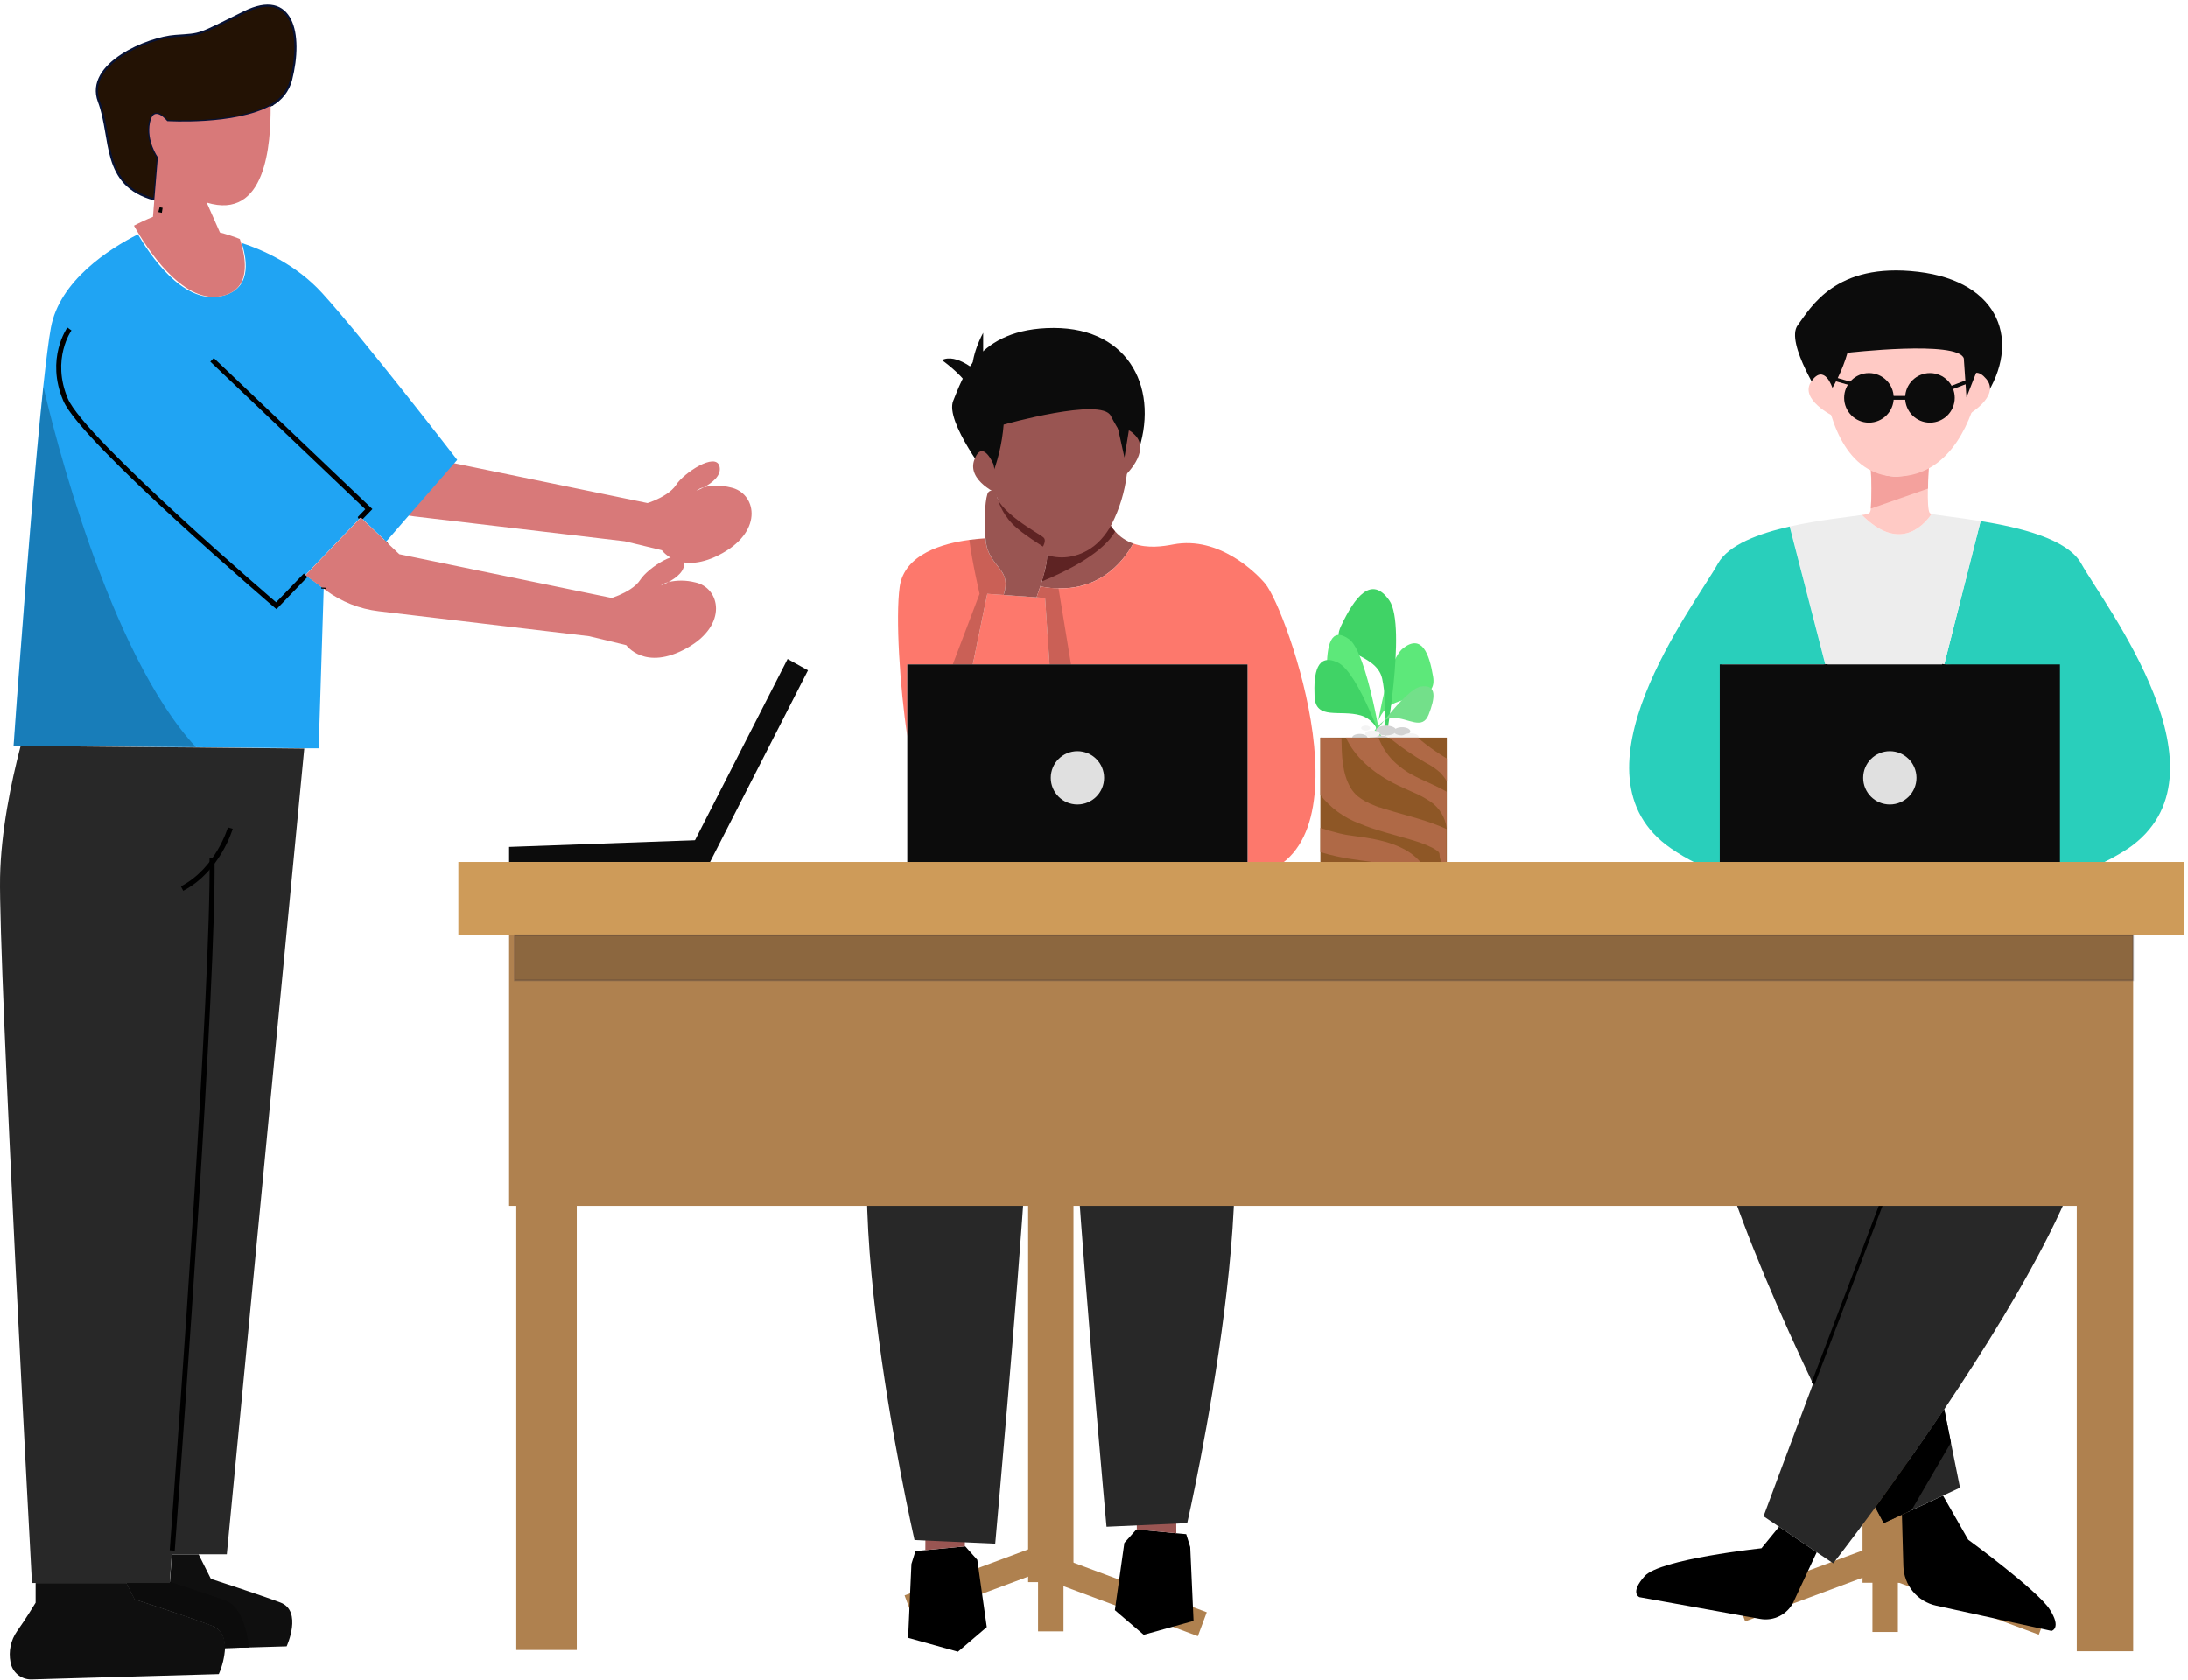 <svg width="388" height="298" viewBox="0 0 388 298" fill="none"
	xmlns="http://www.w3.org/2000/svg">
	<path d="M294.659 202.579H373.932V213.008H294.659V202.579Z" fill="#AF814F" />
	<path d="M330.281 206.522H338.316V280.723H330.281V206.522Z" fill="#AF814F" />
	<path d="M336.551 267.839V289.455H332.04V267.839H336.551Z" fill="#AF814F" />
	<path d="M336.304 275.737L363.118 285.709L361.546 289.938L334.731 279.965L336.304 275.737Z" fill="#AF814F" />
	<path d="M336.358 277.567L309.465 287.58L307.887 283.34L334.779 273.326L336.358 277.567Z" fill="#AF814F" />
	<path d="M115.084 202.478H194.358V212.907H115.084V202.478Z" fill="#AF814F" />
	<path d="M182.323 206.414H190.358V280.615H182.323V206.414Z" fill="#AF814F" />
	<path d="M188.592 267.73V289.346H184.081V267.73H188.592Z" fill="#AF814F" />
	<path d="M187.1 275.943L213.993 285.957L212.414 290.197L185.521 280.184L187.1 275.943Z" fill="#AF814F" />
	<path d="M188.883 277.196L161.991 287.209L160.412 282.969L187.304 272.956L188.883 277.196Z" fill="#AF814F" />
	<path d="M197.696 285.586L202.809 289.955L211.649 287.493L211.06 274.386L210.35 272.106L208.592 271.944L201.592 271.274H201.51L199.38 273.655L197.696 285.586Z" fill="black" />
	<path d="M201.544 264.031L201.592 271.274L208.592 271.944L208.544 263.99L201.544 264.031Z" fill="#995552" />
	<path d="M174.991 288.589L169.878 292.958L161.038 290.496L161.627 277.388L162.344 275.102L164.095 274.94L171.102 274.271H171.177L173.307 276.658L174.991 288.589Z" fill="black" />
	<path d="M171.143 267.034L171.102 274.271L164.095 274.94L164.143 266.993L171.143 267.034Z" fill="#995552" />
	<path d="M132.743 173.719C132.94 173.347 133.075 173.111 133.129 173.043L132.973 173.719H134.326L180.358 173.043H181.034L181.873 158.13H132.784L132.743 173.719Z" fill="#FD786C" />
	<path d="M133.17 172.976C133.17 172.976 133.014 173.233 132.764 173.72H132.994L133.17 172.976Z" stroke="#7CBFBD" stroke-width="0.72" stroke-miterlimit="10" />
	<path d="M184.48 104.023C194.456 105.93 199.238 99.573 200.949 96.414C199.727 95.986 198.633 95.256 197.77 94.29C197.161 93.609 196.655 92.841 196.269 92.011C195.788 93.018 195.174 93.955 194.443 94.798C193.117 96.368 191.293 97.435 189.275 97.821C188.046 98.053 186.779 97.972 185.589 97.584C185.961 98.545 185.474 100.783 184.825 102.887C184.71 103.279 184.595 103.678 184.48 104.023Z" fill="#995552" />
	<path d="M173.328 66.02C173.328 66.02 169.656 62.59 167.031 63.876C167.031 63.876 170.413 66.29 171.516 68.251C171.707 68.567 171.819 68.924 171.84 69.293C171.84 71.302 173.328 66.02 173.328 66.02Z" fill="#0C0C0C" />
	<path d="M174.349 64.16C174.349 64.16 174.349 61.164 174.349 59.737C174.349 58.309 174.349 59.04 174.349 59.04C174.349 59.04 171.996 63.199 172.429 66.689C172.861 70.179 174.349 64.16 174.349 64.16Z" fill="#0C0C0C" />
	<path d="M172.509 117.84H186.117L185.332 106.065L183.811 105.95L177.987 105.538H177.967L175.079 105.328L172.509 117.84Z" fill="#FD786C" />
	<path d="M160.889 130.556V117.84H172.509L175.079 105.328L177.967 105.538C179.367 101.196 176.188 100.864 175.059 97.273C174.893 96.695 174.789 96.101 174.748 95.501C174.01 95.542 173.03 95.616 171.9 95.772C167.281 96.38 160.362 98.267 159.544 104.097C158.8 109.501 159.564 121.743 160.889 130.556Z" fill="#FD786C" />
	<path d="M129.409 185.36C134.049 182.336 137.87 181.518 140.907 182.059C142.35 182.354 143.715 182.949 144.914 183.806C146.113 184.662 147.119 185.76 147.866 187.03C149.539 189.744 150.504 192.835 150.673 196.019C150.768 197.696 150.572 201.849 150.24 207.388H159.411C158.945 200.347 158.688 195.004 158.789 193.016C159.236 184.616 165.945 172.374 181.108 183.094C181.631 183.459 182.104 183.891 182.515 184.379C182.535 182.398 182.358 180.42 181.988 178.474C181.631 176.592 181.069 174.755 180.31 172.996L134.279 173.672C133.335 175.357 132.477 177.088 131.709 178.86C130.768 180.961 129.999 183.134 129.409 185.36V185.36Z" fill="#0C0C0C" />
	<path d="M184.825 102.887L184.886 103.083C193.678 99.437 196.742 96.103 197.736 94.29C197.127 93.609 196.621 92.841 196.235 92.011C195.754 93.018 195.14 93.955 194.409 94.798C193.084 96.368 191.259 97.435 189.242 97.821C188.013 98.053 186.745 97.972 185.556 97.584C185.961 98.545 185.474 100.783 184.825 102.887Z" fill="#5E2323" />
	<path d="M173.28 76.465C173.28 76.465 173.549 77.989 174.108 80.243C174.439 81.511 174.873 83.078 175.411 84.644C175.804 85.763 176.239 86.897 176.735 88.053C177.762 90.65 179.195 93.059 180.977 95.182C181.963 96.322 183.146 97.263 184.466 97.96V97.96C184.911 98.183 185.372 98.368 185.846 98.513C187.115 98.897 188.452 98.977 189.756 98.747C191.858 98.382 193.783 97.313 195.232 95.707C196.003 94.87 196.657 93.928 197.177 92.907C198.538 90.21 199.427 87.288 199.804 84.275V84.275C200.052 82.568 200.211 80.848 200.28 79.123C200.28 78.088 200.28 77.167 200.28 76.38C200.28 74.814 200.177 73.836 200.177 73.836L199.204 68.875L178.156 74.984C178.008 75.037 177.855 75.077 177.701 75.105C177.616 75.125 177.534 75.151 177.453 75.183L173.28 76.465Z" fill="#995552" />
	<path d="M201.625 80.682C199.816 78.57 198.257 76.255 196.979 73.784C195.403 70.402 177.981 75.326 177.981 75.326C177.712 78.702 176.911 82.014 175.607 85.139C175.607 85.139 167.491 74.778 169.046 71.085C170.602 67.392 173.158 58.194 186.841 58.181C200.523 58.167 205.731 69.428 201.625 80.682Z" fill="#0C0C0C" />
	<path d="M176.182 82.374C176.182 82.374 174.247 77.734 172.8 81.521C171.353 85.309 177.223 87.764 177.223 87.764L176.182 82.374Z" fill="#995552" />
	<path d="M198.223 79.188C198.223 79.188 198.325 74.176 201.253 77.159C204.182 80.142 199.319 84.545 199.319 84.545L198.223 79.188Z" fill="#995552" />
	<path d="M197.751 73.757L199.401 81.169L200.28 75.705L197.751 73.757Z" fill="#0C0C0C" />
	<path d="M183.6 98.875C183.6 98.875 186.022 96.185 185.05 95.344C184.078 94.504 176.774 90.811 176.28 86.875L177.329 93.037L183.6 98.875Z" fill="#5E2323" />
	<path d="M174.768 95.501C174.809 96.101 174.913 96.695 175.079 97.273C176.209 100.864 179.387 101.196 177.987 105.538L183.817 105.951C184.67 103.57 186.151 99.052 185.589 97.584C185.548 97.437 185.457 97.308 185.332 97.219C183.581 96.069 182.174 95.149 181.024 94.25C181.024 94.25 181.024 94.25 181.024 94.216C178.815 92.639 177.274 90.295 176.702 87.642C176.658 87.463 176.556 87.303 176.41 87.189C176.265 87.075 176.086 87.013 175.901 87.013C175.716 87.013 175.537 87.075 175.391 87.189C175.246 87.303 175.143 87.463 175.099 87.642C174.612 89.184 174.518 92.985 174.768 95.501Z" fill="#995552" />
	<path d="M183.817 105.95L185.332 106.065L186.117 117.84H221.226V155.472C244.039 152.428 228.165 108.034 224.364 103.536C222.788 101.642 216.18 95.034 208.064 96.57C206.272 96.921 203.506 97.334 200.949 96.414C199.427 99.207 195.538 104.53 187.713 104.368C186.628 104.343 185.546 104.228 184.48 104.023C184.243 104.74 184.007 105.403 183.817 105.95Z" fill="#FD786C" />
	<path d="M131.729 178.887C137.18 177.291 140.264 178.285 142.99 179.827C149.841 183.703 153.209 192.678 153.209 192.678C158.011 169.067 175.109 175.012 182.008 178.474C181.652 176.592 181.089 174.755 180.331 172.996L134.299 173.672C133.354 175.366 132.496 177.106 131.729 178.887Z" fill="#282828" />
	<path d="M191.027 207.388C192.549 230.234 196.215 270.787 196.215 270.787L210.526 270.145C210.526 270.145 226.805 198.845 214.158 184.379C213.747 183.891 213.274 183.459 212.751 183.094C197.567 172.374 190.858 184.615 190.432 193.015C190.303 194.984 190.56 200.347 191.027 207.388Z" fill="#282828" />
	<path d="M162.175 273.148L176.486 273.79C176.486 273.79 180.483 229.456 181.863 207.387C182.194 201.848 182.39 197.696 182.296 196.018C181.863 187.835 175.471 175.978 161.025 185.359L159.929 186.096C144.745 196.837 162.175 273.148 162.175 273.148Z" fill="#282828" />
	<path d="M160.89 117.84H221.226V158.062H160.89V117.84Z" fill="#0C0C0C" />
	<path d="M191.061 142.682C188.45 142.682 186.333 140.566 186.333 137.955C186.333 135.344 188.45 133.227 191.061 133.227C193.672 133.227 195.789 135.344 195.789 137.955C195.789 140.566 193.672 142.682 191.061 142.682Z" fill="#E0E0E0" />
	<path opacity="0.2" d="M184.48 104.023C184.243 104.74 184.007 105.376 183.804 105.951L185.319 106.065L186.103 117.841H189.925L187.713 104.354C186.628 104.334 185.547 104.223 184.48 104.023V104.023Z" fill="black" />
	<path opacity="0.2" d="M168.958 117.84H172.509L175.079 105.328L177.967 105.538C179.367 101.196 176.188 100.864 175.059 97.273C174.893 96.695 174.789 96.101 174.748 95.501C174.01 95.542 173.03 95.616 171.9 95.772C172.428 99.89 173.713 105.328 173.713 105.328L168.958 117.84Z" fill="black" />
	<path d="M91.553 162.875H102.28V292.651H91.553V162.875Z" fill="#AF814F" />
	<path d="M368.28 162.875H378.28V292.875H368.28V162.875Z" fill="#AF814F" />
	<path d="M121.28 152.875H125.917L128.876 147.083L143.28 118.889L139.668 116.875L124.233 147.083L121.28 152.875Z" fill="#0C0C0C" />
	<path d="M90.28 150.208V152.875H124.638L127.28 148.875L90.28 150.208Z" fill="#0C0C0C" />
	<path d="M60.509 85.207L63.735 87.602L64.161 87.913C66.893 89.929 70.102 91.201 73.474 91.605L110.788 96.015L117.091 97.537L117.375 97.611C117.375 97.611 120.676 102.271 128.102 98.125C135.528 93.979 133.993 87.399 129.576 86.472C128.024 86.083 126.402 86.067 124.842 86.425C124.407 86.665 123.955 86.873 123.489 87.047C123.89 86.744 124.351 86.532 124.842 86.425C126.195 85.694 128 84.396 127.588 82.732C126.912 80.141 121.23 83.922 119.905 85.999C119.073 87.297 117.314 88.231 116.104 88.758C115.366 89.069 114.825 89.238 114.825 89.238L77.16 81.481L74.834 79.276L70.329 74.988L60.509 85.207Z" fill="#D87979" />
	<path d="M2.411 132.247H3.656L29.587 132.483L34.754 132.524L53.955 132.713H56.512L57.404 104.388L54.172 101.987L63.978 91.775L68.483 96.063L72.595 91.328L81.076 81.582C81.076 81.582 64.344 59.899 57.127 51.986C52.487 46.9 46.542 44.303 42.856 43.099C43.932 46.413 44.574 51.519 39.015 52.567C32.326 53.873 26.516 45.128 24.453 41.557C19.421 44.127 10.534 49.761 9.012 58.181C8.62 60.291 8.174 63.991 7.66 68.637C6.253 81.812 4.596 102.691 3.527 116.907C3.095 122.562 2.75 127.181 2.574 129.812C2.466 131.408 2.411 132.247 2.411 132.247Z" fill="#20A4F3" />
	<path d="M47.99 18.737C47.99 18.642 47.99 18.534 47.99 18.433" stroke="black" stroke-width="0.93" stroke-miterlimit="10" />
	<path d="M68.273 96.353L68.49 96.103" stroke="black" stroke-width="0.89" stroke-miterlimit="10" />
	<path d="M37.601 63.835L65.412 90.32L63.978 91.802L63.985 91.815" stroke="black" stroke-width="0.89" stroke-miterlimit="10" />
	<path d="M12.306 58.363C12.306 58.363 8.525 63.659 11.63 70.923C14.734 78.187 48.998 107.445 48.998 107.445L54.205 102.034" stroke="black" stroke-width="0.89" stroke-miterlimit="10" />
	<path d="M54.178 102.021L57.398 104.422L57.824 104.733C60.562 106.745 63.776 108.012 67.15 108.412L104.471 112.835L110.774 114.357L111.058 114.432C111.058 114.432 114.366 119.092 121.792 114.952C129.218 110.813 127.676 104.226 123.266 103.299C121.715 102.906 120.092 102.887 118.532 103.245C118.096 103.484 117.644 103.692 117.179 103.867C117.582 103.568 118.042 103.356 118.532 103.245C119.884 102.521 121.69 101.216 121.237 99.552C120.595 96.962 114.886 100.743 113.554 102.826C112.729 104.124 110.97 105.058 109.76 105.578C109.016 105.89 108.475 106.065 108.475 106.065L70.809 98.308L68.49 96.103L63.985 91.815L54.178 102.021Z" fill="#D87979" />
	<path d="M63.985 91.815L63.978 91.802" stroke="black" stroke-width="0.89" stroke-miterlimit="10" />
	<path d="M27.368 35.368L27.963 27.867C27.963 27.867 25.894 25.04 26.563 21.726C27.233 18.412 29.627 21.462 29.627 21.462C29.627 21.462 41.592 22.22 47.963 18.723C48.014 18.699 48.063 18.672 48.111 18.642C48.968 18.177 49.72 17.542 50.321 16.776C50.922 16.009 51.361 15.127 51.608 14.185C53.684 6.015 51.858 -2.047 43.35 2.146C34.842 6.34 35.944 6.042 31.095 6.38C26.245 6.718 15.032 11.338 17.527 17.973C19.996 24.479 17.899 32.791 27.368 35.368Z" fill="#231204" stroke="#071235" stroke-width="0.38" stroke-miterlimit="10" stroke-linecap="round" />
	<path d="M23.75 40.021C25.988 44.011 32.245 53.737 39.001 52.574C44.601 51.607 43.736 46.034 42.525 42.388C41.377 41.928 40.2 41.544 39.001 41.239L36.654 35.922C47.151 39.122 48.044 25.608 47.99 18.737C41.619 22.233 29.654 21.476 29.654 21.476C29.654 21.476 27.246 18.433 26.59 21.74C25.934 25.047 27.99 27.881 27.99 27.881L27.368 35.368L27.125 38.452C25.974 38.918 24.848 39.442 23.75 40.021V40.021Z" fill="#D87979" />
	<path d="M28.187 37.174C28.378 37.225 28.572 37.265 28.768 37.296" stroke="black" stroke-width="0.89" stroke-miterlimit="10" />
	<path d="M57.398 104.422L57.411 104.232" stroke="black" stroke-width="0.89" stroke-miterlimit="10" />
	<path opacity="0.24" d="M2.411 132.247H3.656L29.587 132.483L34.754 132.524C19.252 115.893 9.425 76.158 7.7 68.637C6.294 81.812 4.637 102.691 3.568 116.907C3.135 122.562 2.79 127.181 2.614 129.812C2.466 131.408 2.411 132.247 2.411 132.247Z" fill="black" />
	<path d="M44.419 149.669C44.419 149.669 41.138 151.055 29.215 155.526" stroke="#0C0C0C" stroke-width="1.44" stroke-miterlimit="10" />
	<path d="M22.411 280.763L23.872 283.651C23.872 283.651 33.097 286.634 37.513 288.318C39.387 288.994 39.894 290.658 39.853 292.315L44.182 292.2L50.83 292.004C50.83 292.004 53.712 285.728 49.714 284.226C45.717 282.725 37.398 280.033 37.398 280.033L35.214 275.684H30.479C30.303 278.274 30.162 279.992 30.128 280.56C30.123 280.63 30.123 280.7 30.128 280.77L22.411 280.763Z" fill="#0F0F0F" />
	<path d="M3.02 289.319C2.468 290.108 2.081 290.999 1.881 291.94C1.682 292.881 1.673 293.853 1.857 294.798C2.005 295.676 2.466 296.472 3.154 297.037C3.843 297.603 4.713 297.901 5.604 297.875L16.919 297.55L38.798 296.928C39.438 295.466 39.813 293.902 39.907 292.309C39.948 290.652 39.441 289.015 37.567 288.312C33.124 286.634 23.899 283.652 23.899 283.652L22.438 280.764H6.314V284.26C6.314 284.26 4.535 287.209 3.02 289.319Z" fill="#0F0F0F" />
	<path d="M5.665 280.763H30.114C30.11 280.694 30.11 280.624 30.114 280.554C30.114 279.986 30.29 278.268 30.466 275.677H40.219L53.955 132.761L34.754 132.571L29.587 132.531L3.656 132.294C1.945 138.848 0.166 147.505 0.01 155.533C-0.28 171.312 5.665 280.763 5.665 280.763Z" fill="#282828" />
	<path d="M22.411 280.763L23.872 283.651C23.872 283.651 33.097 286.634 37.513 288.318C39.387 288.994 39.894 290.658 39.853 292.315L44.182 292.2C43.715 288.535 42.566 284.761 39.853 283.814C36.986 282.82 33.144 281.555 30.107 280.561C30.103 280.63 30.103 280.7 30.107 280.77L22.411 280.763Z" fill="#0C0C0C" />
	<path d="M30.54 274.994C32.177 253.047 37.872 174.673 37.601 152.327V152.232" stroke="black" stroke-width="0.89" stroke-miterlimit="10" />
	<path d="M40.841 146.869C40.841 146.869 38.71 154.241 32.285 157.596" stroke="black" stroke-width="0.89" stroke-miterlimit="10" />
	<path d="M243.825 131.82C243.825 131.82 243.487 126.707 246.821 124.935C250.156 123.163 254.816 124.171 254.132 120.005C253.449 115.838 252.103 112.45 248.85 114.939C245.597 117.428 243.825 131.82 243.825 131.82Z" fill="#5DE87A" />
	<path d="M245.442 133.193C245.442 133.193 246.118 125.023 245.103 120.377C244.035 115.433 235.344 116.231 237.792 111.05C240.241 105.869 243.203 101.96 246.368 106.498C249.533 111.037 245.442 133.193 245.442 133.193Z" fill="#40D366" />
	<path d="M242.479 131.821C242.479 131.821 244.386 127.262 247.078 127.303C249.77 127.343 252.239 129.568 253.348 126.735C254.457 123.901 254.904 121.324 251.995 121.757C249.087 122.19 242.479 131.821 242.479 131.821Z" fill="#73E08A" />
	<path d="M245.164 133.193C245.164 133.193 244.008 126.254 240.775 124.638C237.542 123.021 235.323 123.096 235.296 118.821C235.269 114.547 235.939 111.016 239.226 113.363C242.513 115.71 245.164 133.193 245.164 133.193Z" fill="#5DE87A" />
	<path d="M245.624 133.004C245.624 133.004 244.948 127.931 241.282 126.876C237.616 125.821 233.301 127.769 233.112 123.555C232.923 119.342 233.531 115.75 237.244 117.509C240.957 119.267 245.624 133.004 245.624 133.004Z" fill="#40D366" />
	<path d="M247.18 131.82C246.171 131.82 245.354 131.427 245.354 130.941C245.354 130.456 246.171 130.062 247.18 130.062C248.188 130.062 249.006 130.456 249.006 130.941C249.006 131.427 248.188 131.82 247.18 131.82Z" fill="#F4F4F4" />
	<path d="M245.8 130.434C244.814 130.434 244.014 130.043 244.014 129.561C244.014 129.08 244.814 128.689 245.8 128.689C246.786 128.689 247.586 129.08 247.586 129.561C247.586 130.043 246.786 130.434 245.8 130.434Z" fill="#D3D3D3" />
	<path d="M248.634 130.434C247.831 130.434 247.18 130.107 247.18 129.704C247.18 129.3 247.831 128.973 248.634 128.973C249.437 128.973 250.088 129.3 250.088 129.704C250.088 130.107 249.437 130.434 248.634 130.434Z" fill="#D3D3D3" />
	<path d="M250.135 131.469C249.306 131.469 248.634 131.154 248.634 130.765C248.634 130.377 249.306 130.062 250.135 130.062C250.965 130.062 251.637 130.377 251.637 130.765C251.637 131.154 250.965 131.469 250.135 131.469Z" fill="#F4F4F4" />
	<path d="M244.684 132.024C243.75 132.024 242.993 131.669 242.993 131.232C242.993 130.795 243.75 130.441 244.684 130.441C245.618 130.441 246.375 130.795 246.375 131.232C246.375 131.669 245.618 132.024 244.684 132.024Z" fill="#D3D3D3" />
	<path d="M243.379 130.765C242.658 130.765 242.073 130.496 242.073 130.163C242.073 129.831 242.658 129.562 243.379 129.562C244.1 129.562 244.684 129.831 244.684 130.163C244.684 130.496 244.1 130.765 243.379 130.765Z" fill="#F4F4F4" />
	<path d="M242.182 129.561C241.733 129.561 241.37 129.365 241.37 129.122C241.37 128.879 241.733 128.682 242.182 128.682C242.63 128.682 242.993 128.879 242.993 129.122C242.993 129.365 242.63 129.561 242.182 129.561Z" fill="#F4F4F4" />
	<path d="M241.133 131.476C240.386 131.476 239.781 131.182 239.781 130.82C239.781 130.457 240.386 130.164 241.133 130.164C241.88 130.164 242.486 130.457 242.486 130.82C242.486 131.182 241.88 131.476 241.133 131.476Z" fill="#D3D3D3" />
	<path d="M234.14 130.819H256.567V153.247H234.14V130.819Z" fill="#8E5726" />
	<path d="M246.348 130.819L246.612 131.036C248.569 132.612 250.647 134.032 252.827 135.283C253.759 135.754 254.625 136.346 255.404 137.042C255.855 137.507 256.246 138.027 256.567 138.59V134.532C255.264 133.748 254.006 132.89 252.8 131.962C252.354 131.611 251.873 131.239 251.447 130.826L246.348 130.819Z" fill="#AF6946" />
	<path d="M238.678 130.819C240.268 134.323 243.48 136.988 246.957 138.82C247.565 139.145 248.194 139.436 248.816 139.72L250.088 140.295L250.494 140.477L250.602 140.525L250.697 140.565C251.763 141.019 252.783 141.576 253.74 142.229C254.505 142.768 255.149 143.461 255.63 144.264C256.111 145.066 256.419 145.961 256.533 146.889V140.417C255.181 139.652 253.76 139.003 252.523 138.442L252.408 138.394L251.894 138.158C251.576 138.009 251.265 137.86 250.954 137.698L250.223 137.305L249.797 137.062L249.628 136.954C248.7 136.373 247.838 135.692 247.058 134.925C245.92 133.769 245.04 132.386 244.474 130.867L238.678 130.819Z" fill="#AF6946" />
	<path d="M234.14 130.819V140.998C235.931 143.278 238.312 145.023 241.025 146.044C244.001 147.288 247.112 148.012 250.21 148.932C250.579 149.04 250.951 149.155 251.326 149.277C251.407 149.277 251.901 149.479 252.063 149.527C252.739 149.777 253.361 150.048 253.99 150.352C254.099 150.406 254.545 150.683 254.667 150.758C254.829 150.879 254.998 151.015 255.012 151.015C255.055 151.048 255.094 151.087 255.127 151.13L255.215 151.272L255.309 151.468L255.248 151.36C255.248 151.61 255.282 151.657 255.296 151.495C255.268 151.817 255.315 152.141 255.432 152.443C255.549 152.744 255.734 153.014 255.972 153.233H256.5V147.64C256.5 147.437 256.5 147.227 256.5 147.031C255.999 146.801 255.505 146.592 255.032 146.409C251.948 145.185 248.715 144.475 245.563 143.48C245.279 143.392 244.988 143.298 244.704 143.196H244.664C244.644 143.202 244.623 143.202 244.603 143.196L243.927 142.946C243.272 142.69 242.633 142.397 242.012 142.067C241.931 141.999 241.411 141.688 241.336 141.641C241.262 141.593 240.849 141.269 240.727 141.188C240.274 140.799 239.884 140.343 239.571 139.835C237.968 137.197 237.934 133.937 237.88 130.907L234.14 130.819Z" fill="#AF6946" />
	<path d="M234.14 146.849V151.13C235.1 151.421 236.081 151.678 237.062 151.887C238.448 152.185 239.848 152.415 241.255 152.597C241.816 152.672 242.384 152.739 242.946 152.821L243.433 152.895H243.507L244.184 153.051L244.86 153.233H252.164C249.574 149.851 244.785 148.878 240.585 148.336C240.011 148.262 239.442 148.174 238.868 148.086L238.692 148.052H238.644L238.421 148.005L237.522 147.809C236.379 147.538 235.263 147.2 234.14 146.842V146.849Z" fill="#AF6946" />
	<path d="M344.775 117.841L362.36 119.329L364.815 155.939C369.29 154.848 373.547 153.002 377.402 150.481C396.488 137.36 373.229 107.412 369.056 99.945C366.601 95.562 358.038 93.533 351.234 92.438L344.775 117.841Z" fill="#29CFBB" />
	<path d="M345.188 129.46L337.173 152.253C337.173 152.253 337.755 152.564 338.81 153.01C342.3 154.532 350.984 157.67 360.98 156.561C362.588 156.381 364.183 156.101 365.755 155.722" stroke="#0C0C0C" stroke-width="0.72" stroke-miterlimit="10" />
	<path d="M317.384 93.398L323.701 117.841H344.775L351.207 92.437C347.095 91.761 343.625 91.443 342.557 91.152C340.839 93.628 336.592 97.781 330.173 91.349C327.799 91.721 322.544 92.228 317.384 93.398Z" fill="#EDEDED" />
	<path d="M330.173 91.348C336.592 97.78 340.839 93.627 342.557 91.152C342.437 91.135 342.323 91.088 342.225 91.017C341.894 90.685 341.833 88.792 341.874 86.668C341.874 85.187 341.968 83.591 342.05 82.299C340.51 83.662 338.545 84.449 336.49 84.524C334.771 84.607 333.078 84.075 331.715 83.022C331.89 85.418 331.903 87.822 331.756 90.219C331.742 90.503 331.654 90.778 331.499 91.017C331.08 91.206 330.631 91.318 330.173 91.348V91.348Z" fill="#FFCAC5" />
	<path d="M331.715 83.023V83.002" stroke="#0C0C0C" stroke-width="0.72" stroke-miterlimit="10" />
	<path d="M296.329 150.481C299.124 152.412 302.183 153.929 305.412 154.985V117.841H323.673L317.356 93.398C311.898 94.642 306.535 96.611 304.648 99.945C300.502 107.412 277.229 137.36 296.329 150.481Z" fill="#29CFBB" />
	<path d="M328.516 129.46L336.551 152.253C336.551 152.253 335.963 152.564 334.914 153.01C331.052 154.708 320.758 158.421 309.274 156.013C307.967 155.749 306.678 155.406 305.412 154.985" stroke="#0C0C0C" stroke-width="0.72" stroke-miterlimit="10" />
	<path d="M343.409 123.204L344.775 117.84" stroke="#0C0C0C" stroke-width="0.72" stroke-miterlimit="10" />
	<path d="M323.701 117.84L325.087 123.204" stroke="#0C0C0C" stroke-width="0.72" stroke-miterlimit="10" />
	<path d="M312.724 268.934L315.476 270.787L322.158 275.312L325.087 277.28C325.087 277.28 328.09 273.439 332.554 267.351C336.003 262.651 340.291 256.604 344.775 249.956C358.829 229.044 374.622 201.936 370.665 190.81C368.251 184.047 364.741 180.415 360.98 179.171C357.017 177.818 352.769 179.076 349.185 181.937C346.286 184.31 344.01 187.357 342.557 190.81C341.245 193.854 338.891 199.833 336.044 207.205C331.634 218.588 326.101 233.271 321.496 245.458C316.545 258.64 312.724 268.934 312.724 268.934Z" fill="#282828" />
	<path d="M290.716 283.28L312.122 287.141C313.313 287.355 314.542 287.17 315.617 286.613C316.692 286.057 317.553 285.161 318.067 284.064L322.158 275.312L315.476 270.788L312.352 274.609C312.352 274.609 294.361 276.516 291.649 279.539C288.937 282.563 290.716 283.28 290.716 283.28Z" fill="black" />
	<path d="M332.554 267.352L334.042 270.145L337.234 268.664L338.972 267.859L344.545 265.268L347.568 263.862C347.568 263.862 346.946 260.805 345.952 255.834C345.6 254.095 345.195 252.107 344.762 249.922C340.291 256.571 336.003 262.617 332.554 267.352Z" fill="#282828" />
	<path d="M321.496 245.425C326.102 233.251 331.641 218.554 336.044 207.171C333.683 195.924 331.6 186.252 330.525 181.984C330.525 181.984 330.525 181.923 330.525 181.903C327.759 171.122 318.067 163.385 309.295 169.661C307.015 171.258 304.79 173.834 302.781 177.52C296.64 188.727 310.329 221.99 321.496 245.425Z" fill="#282828" />
	<path d="M337.268 268.664L337.525 277.788C337.572 279.435 338.17 281.019 339.223 282.286C340.276 283.554 341.724 284.432 343.335 284.781L363.8 289.265C363.8 289.265 365.654 288.819 363.469 285.43C361.285 282.042 349.023 273.087 349.023 273.087L344.559 265.269L337.268 268.664Z" fill="black" />
	<path d="M330.504 181.903C330.504 181.903 330.504 181.964 330.504 181.984C331.58 186.252 333.663 195.924 336.023 207.171C338.871 199.799 341.224 193.82 342.536 190.777C343.99 187.323 346.265 184.277 349.165 181.903H330.504Z" fill="black" />
	<path d="M309.274 158.062V169.662C318.067 163.385 327.738 171.123 330.504 181.903H349.185C352.769 179.042 357.017 177.791 360.98 179.137V158.062H309.274Z" fill="#29CFBB" />
	<path d="M360.98 158.062V156.561V153.01H338.81H334.914H309.274V156.013V158.062" stroke="#0C0C0C" stroke-width="0.72" stroke-miterlimit="10" />
	<path d="M304.959 117.84H365.295V158.062H304.959V117.84Z" fill="#0C0C0C" />
	<path d="M336.044 207.171L321.496 245.425" stroke="black" stroke-width="0.62" stroke-miterlimit="10" />
	<path d="M332.554 267.352L334.042 270.145L337.234 268.664L338.972 267.859L345.966 255.854C345.614 254.116 345.208 252.127 344.775 249.943C340.291 256.571 336.003 262.617 332.554 267.352Z" fill="black" />
	<path d="M335.124 142.682C332.513 142.682 330.396 140.566 330.396 137.955C330.396 135.344 332.513 133.227 335.124 133.227C337.735 133.227 339.851 135.344 339.851 137.955C339.851 140.566 337.735 142.682 335.124 142.682Z" fill="#E0E0E0" />
	<path d="M331.756 90.219L341.901 86.668C341.901 85.187 341.995 83.591 342.077 82.299C340.537 83.662 338.572 84.449 336.517 84.524C334.798 84.607 333.105 84.075 331.742 83.022C331.908 85.418 331.912 87.822 331.756 90.219V90.219Z" fill="#F4A19D" />
	<path d="M323.004 63.098C323.004 63.098 323.004 64.45 323.247 66.479C323.383 67.629 323.579 68.995 323.883 70.456C324.106 71.464 324.37 72.526 324.702 73.588C325.865 77.395 327.867 81.23 331.228 83.171C332.862 84.138 334.742 84.609 336.639 84.524C338.868 84.483 341.039 83.805 342.895 82.569C346.175 80.398 348.306 76.712 349.597 73.236C350.137 71.79 350.589 70.313 350.95 68.813C351.146 67.92 351.302 67.135 351.43 66.445C351.674 65.093 351.741 64.241 351.741 64.241L351.545 59.817L327.921 62.523H327.637L323.004 63.098Z" fill="#FFCAC5" />
	<path d="M352.019 70.402C350.47 68.298 349.202 66.002 348.245 63.571C347.142 60.325 327.616 62.591 327.616 62.591C326.72 65.693 325.282 68.612 323.369 71.214C323.369 71.214 316.457 60.805 318.79 57.687C321.124 54.569 325.439 46.48 340.129 48.219C354.819 49.957 358.39 60.744 352.019 70.402Z" fill="#0C0C0C" />
	<path d="M324.952 68.84C324.952 68.84 323.552 64.376 321.232 67.616C318.912 70.855 325.182 73.865 325.182 73.865L324.952 68.84Z" fill="#FFCAC5" />
	<path d="M348.63 68.65C348.63 68.65 349.611 64.119 352.228 67.223C354.846 70.328 348.847 73.675 348.847 73.675L348.63 68.65Z" fill="#FFCAC5" />
	<path d="M348.245 63.571L348.718 70.497L350.619 65.654L348.245 63.571Z" fill="#0C0C0C" />
	<path d="M90.28 157.875H377.28V213.875H90.28V157.875Z" fill="#AF814F" />
	<path d="M81.28 152.875H387.28V165.875H81.28V152.875Z" fill="#CE9B59" />
	<path d="M342.239 74.975C339.811 74.975 337.843 73.006 337.843 70.578C337.843 68.15 339.811 66.182 342.239 66.182C344.667 66.182 346.635 68.15 346.635 70.578C346.635 73.006 344.667 74.975 342.239 74.975Z" fill="#0C0C0C" />
	<path d="M331.418 74.975C328.99 74.975 327.021 73.006 327.021 70.578C327.021 68.15 328.99 66.182 331.418 66.182C333.845 66.182 335.814 68.15 335.814 70.578C335.814 73.006 333.845 74.975 331.418 74.975Z" fill="#0C0C0C" />
	<path d="M335.137 70.24H338.519V70.916H335.137V70.24Z" fill="#0C0C0C" />
	<path d="M329.977 68.901L330.214 68.299L325.121 66.858L324.891 67.46L329.977 68.901Z" fill="#0C0C0C" />
	<path d="M348.505 67.499L348.736 68.098L344.999 69.536L344.768 68.937L348.505 67.499Z" fill="#0C0C0C" />
	<path opacity="0.2" d="M91.28 165.875H378.28V173.875H91.28V165.875Z" fill="black" stroke="#071235" stroke-width="0.29" stroke-miterlimit="10" stroke-linecap="round" />
</svg>
